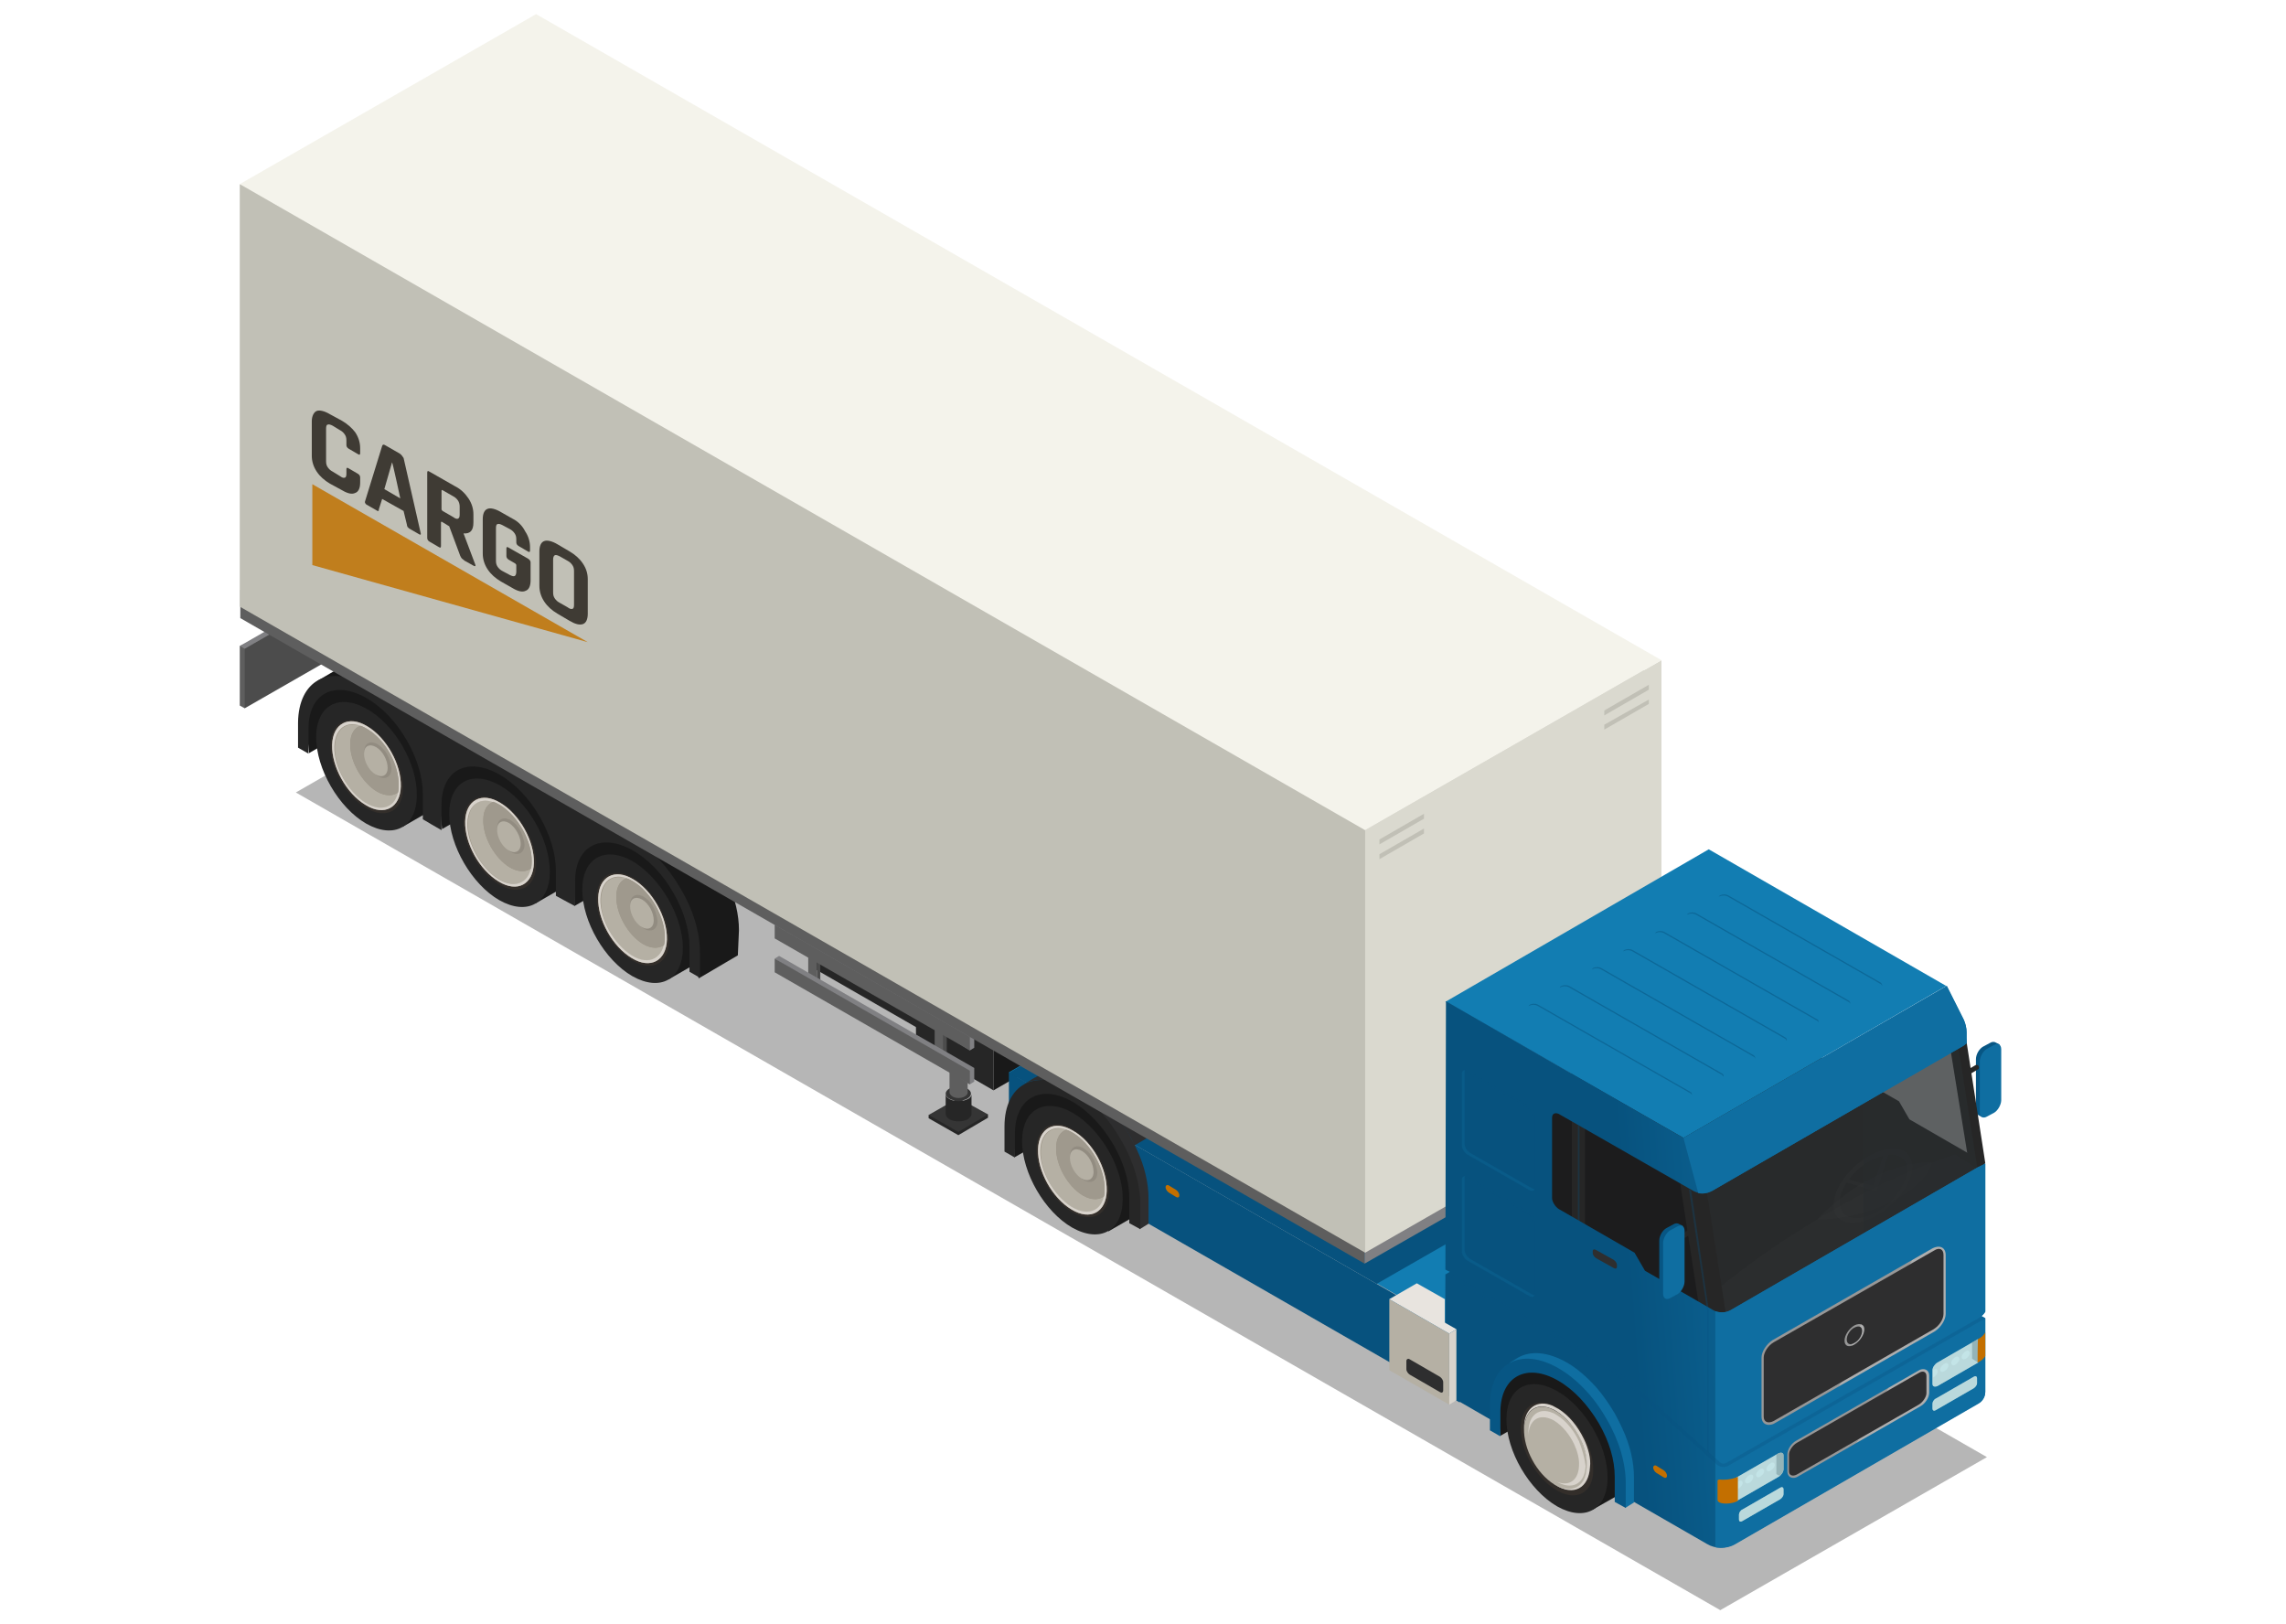 <svg width="190" height="135" viewBox="0 0 190 135" fill="none" xmlns="http://www.w3.org/2000/svg">
<g clip-path="url(#clip0_207_14434)">
<path d="M165.143 121.106L142.981 133.826L24.588 65.865L46.75 53.145L165.143 121.106Z" fill="#B6B6B6"/>
<path d="M77.182 92.668V92.94L79.65 94.348L82.117 92.895V92.622L77.182 92.668Z" fill="#262626"/>
<path d="M79.65 94.076L77.182 92.668L79.65 91.259L82.117 92.622L79.65 94.076Z" fill="#353535"/>
<path d="M79.65 91.486C80.23 91.486 80.701 91.222 80.701 90.896C80.701 90.57 80.23 90.305 79.65 90.305C79.069 90.305 78.599 90.57 78.599 90.896C78.599 91.222 79.069 91.486 79.65 91.486Z" fill="#353535"/>
<path d="M78.599 90.896V92.577C78.599 92.713 78.69 92.895 78.918 93.031C79.33 93.258 80.015 93.258 80.426 93.031C80.609 92.895 80.746 92.758 80.746 92.622V90.941C80.746 91.078 80.655 91.259 80.426 91.35C80.015 91.577 79.33 91.577 78.918 91.35C78.69 91.214 78.599 91.078 78.599 90.896Z" fill="#262626"/>
<path d="M80.381 84.218C80.426 84.082 80.381 83.9 80.198 83.809C79.924 83.627 79.421 83.627 79.147 83.809C79.01 83.9 78.918 83.991 78.918 84.127V90.805C78.918 90.896 79.01 91.032 79.147 91.123C79.421 91.305 79.924 91.305 80.198 91.123C80.335 91.032 80.426 90.941 80.426 90.805V84.127C80.426 84.172 80.426 84.218 80.381 84.218Z" fill="#5E5E5E"/>
<path d="M82.574 90.623L76.131 86.898V81.901L82.574 85.581V90.623Z" fill="#262626"/>
<path d="M102.314 79.266L82.574 90.623V85.581L102.314 74.269V79.266Z" fill="#191919"/>
<path d="M82.574 85.581L76.131 81.901L95.871 70.544L102.314 74.269L82.574 85.581Z" fill="#5E5E5E"/>
<path d="M77.456 86.126L67.815 80.583V75.541L77.456 81.083V86.126Z" fill="#262626"/>
<path d="M109.122 77.767L108.391 78.221C107.568 78.721 107.066 79.72 107.02 81.129V83.218L107.751 82.764L107.705 80.674C107.797 79.221 108.3 78.221 109.122 77.767Z" fill="#B1D49B"/>
<path d="M118.169 86.626C118.169 85.353 117.85 83.945 117.21 82.582C117.027 82.174 116.799 81.719 116.57 81.31C116.113 80.538 115.611 79.811 115.062 79.175C114.285 78.312 113.463 77.585 112.595 77.085C110.995 76.177 109.579 76.086 108.528 76.677L107.797 77.131C108.848 76.54 110.264 76.631 111.864 77.54C112.732 78.04 113.6 78.766 114.331 79.629C114.879 80.266 115.382 80.992 115.839 81.765C116.067 82.174 116.296 82.628 116.479 83.037C117.073 84.445 117.438 85.808 117.438 87.08V89.169L118.169 88.715V86.626Z" fill="#3A3A3A"/>
<path d="M111.864 77.54C113.372 78.403 114.834 79.902 115.885 81.765C116.936 83.537 117.484 85.445 117.484 87.08V89.17L116.57 88.67V86.58C116.57 85.172 116.113 83.627 115.245 82.128C114.331 80.584 113.143 79.312 111.864 78.585C109.259 77.086 107.111 78.221 107.066 81.129V83.219L106.198 82.719V80.629C106.198 77.131 108.756 75.723 111.864 77.54Z" fill="#5F7254"/>
<path d="M105.741 76.495L83.853 89.124L85.681 90.169C87.555 90.033 89.382 90.578 90.89 91.759C91.804 92.486 92.352 93.349 92.809 94.257L121.048 110.475L142.935 97.846L105.741 76.495Z" fill="#127DB2"/>
<path d="M92.764 94.257L114.422 106.705L136.355 94.121L105.741 76.54L83.853 89.169L85.681 90.214C87.555 90.078 89.382 90.623 90.89 91.804C91.804 92.486 92.307 93.303 92.764 94.257Z" fill="#07527E"/>
<path d="M103.456 79.675L137.955 99.482L138.549 99.118L103.456 78.994L88.103 87.898L88.697 88.216L103.456 79.675Z" fill="url(#paint0_linear_207_14434)"/>
<path d="M85.133 95.757L83.853 95.03V89.124L86.595 90.714C85.681 91.168 85.087 92.259 85.087 93.803L85.133 95.757ZM93.084 94.439C93.997 95.984 94.591 97.71 94.591 99.255V101.208L121.322 116.563L121.916 111.021L93.084 94.439Z" fill="#07527E"/>
<path d="M92.398 91.577C92.398 91.577 91.347 90.623 90.022 89.942C88.925 89.351 87.6 89.306 86.458 89.851C86.412 89.851 86.367 89.896 86.321 89.896C85.041 90.487 84.173 91.714 84.082 93.122C84.082 93.258 84.082 93.349 84.082 93.349L84.356 96.166L92.398 91.577Z" fill="#191919"/>
<path d="M90.388 90.76C89.656 90.578 89.017 90.623 88.468 90.896L86.184 92.213L92.124 102.344L94.409 101.027C94.683 100.845 94.911 100.618 95.094 100.345C95.048 96.484 93.175 92.758 90.388 90.76Z" fill="#191919"/>
<path d="M89.154 92.486C86.823 91.169 84.95 92.213 84.95 94.848C84.95 97.483 86.823 100.709 89.108 102.026C91.439 103.343 93.312 102.299 93.312 99.664C93.358 97.074 91.484 93.849 89.154 92.486Z" fill="#262626"/>
<path d="M89.154 93.849C87.509 92.895 86.138 93.667 86.138 95.575C86.138 97.483 87.463 99.8 89.154 100.754C90.799 101.708 92.17 100.936 92.17 99.028C92.17 97.12 90.799 94.803 89.154 93.849Z" fill="#332E2A"/>
<path d="M89.2 93.985C87.646 93.031 86.321 93.758 86.275 95.53C86.229 97.347 87.463 99.573 89.062 100.527C90.616 101.481 91.941 100.754 91.987 98.982C92.032 97.12 90.799 94.894 89.2 93.985Z" fill="#9A9283"/>
<path d="M91.85 99.346C91.439 99.755 90.753 99.8 89.976 99.346C88.743 98.573 87.737 96.802 87.783 95.393C87.783 94.53 88.149 94.031 88.743 93.849C88.88 93.803 88.697 93.803 88.697 93.803H88.057C87.143 93.758 86.549 94.439 86.504 95.666C86.458 97.347 87.646 99.482 89.108 100.345C90.205 100.981 91.119 100.799 91.576 100.027L91.85 99.573C91.804 99.527 91.941 99.255 91.85 99.346Z" fill="#B5B0A4"/>
<path d="M89.2 93.985C87.646 93.031 86.321 93.758 86.275 95.53C86.229 97.347 87.463 99.573 89.062 100.527C90.616 101.481 91.941 100.754 91.987 98.982C92.032 97.12 90.799 94.894 89.2 93.985ZM89.062 100.3C87.6 99.391 86.412 97.302 86.458 95.621C86.504 93.94 87.737 93.258 89.2 94.167C90.662 95.076 91.85 97.165 91.804 98.846C91.804 100.527 90.57 101.208 89.062 100.3Z" fill="#D8D3CC"/>
<path d="M89.2 94.167C88.971 94.031 88.788 93.94 88.606 93.894C88.103 94.076 87.783 94.621 87.783 95.393C87.737 96.847 88.743 98.619 89.976 99.346C90.662 99.755 91.301 99.755 91.758 99.437C91.804 99.255 91.804 99.073 91.804 98.846C91.85 97.165 90.662 95.03 89.2 94.167Z" fill="#9F998D"/>
<path d="M90.936 96.438C90.753 96.029 90.433 95.666 90.068 95.439C90.022 95.394 89.931 95.348 89.885 95.348C89.337 95.121 88.925 95.439 88.925 96.075V96.257L89.931 97.983L90.068 98.074C90.662 98.437 91.21 98.165 91.21 97.438C91.164 97.12 91.073 96.756 90.936 96.438Z" fill="#928C81"/>
<path d="M89.931 95.666C89.382 95.348 88.925 95.575 88.925 96.211C88.925 96.847 89.337 97.62 89.885 97.938C90.433 98.256 90.89 98.028 90.89 97.392C90.89 96.756 90.479 95.984 89.931 95.666Z" fill="#B5B0A4"/>
<path d="M95.46 99.618C95.46 98.346 95.14 96.938 94.5 95.575C94.317 95.166 94.089 94.712 93.86 94.303C93.403 93.531 92.901 92.804 92.352 92.168C91.576 91.305 90.753 90.578 89.885 90.078C88.286 89.17 86.869 89.079 85.818 89.669L85.087 90.124C86.138 89.533 87.555 89.624 89.154 90.532C90.022 91.032 90.89 91.759 91.621 92.622C92.17 93.258 92.672 93.985 93.129 94.757C93.358 95.166 93.586 95.621 93.769 96.029C94.363 97.438 94.728 98.8 94.728 100.072V102.162L95.46 101.708V99.618Z" fill="#2E2E2F"/>
<path d="M89.154 90.532C90.662 91.395 92.124 92.895 93.175 94.757C94.226 96.529 94.774 98.437 94.774 100.072V102.162L93.86 101.662V99.573C93.86 98.164 93.403 96.62 92.535 95.121C91.621 93.576 90.433 92.304 89.154 91.577C86.549 90.078 84.402 91.214 84.356 94.121V96.211L83.488 95.711V93.621C83.488 90.124 86.047 88.761 89.154 90.532Z" fill="#262626"/>
<path d="M92.352 92.213C92.901 92.849 93.403 93.576 93.86 94.348C94.043 94.621 94.135 94.894 94.272 95.212L96.83 93.712C96.693 93.44 96.556 93.122 96.374 92.849C95.916 92.077 95.414 91.35 94.866 90.714C94.089 89.851 93.266 89.124 92.398 88.624C90.799 87.716 89.382 87.625 88.331 88.216L85.772 89.715C86.823 89.124 88.24 89.215 89.839 90.124C90.753 90.623 91.576 91.35 92.352 92.213Z" fill="#2E2E2F"/>
<path d="M111.772 81.083C112.321 81.719 112.823 82.446 113.28 83.219C113.463 83.491 113.554 83.764 113.691 84.082L116.342 82.537C116.205 82.264 114.971 79.539 111.909 77.449C110.401 76.45 108.802 76.495 107.751 77.086L105.192 78.585C106.243 77.994 107.66 78.085 109.259 78.994C110.173 79.493 110.995 80.22 111.772 81.083Z" fill="#3A3A3A"/>
<path d="M113.737 84.036L104.872 78.948C104.872 78.948 106.061 77.131 109.579 78.812C113.052 80.538 113.737 84.036 113.737 84.036Z" fill="#262626"/>
<path d="M97.744 99.482L97.15 99.118C97.013 99.028 96.876 98.846 96.876 98.664C96.876 98.528 97.013 98.437 97.15 98.528L97.744 98.891C97.881 98.982 98.018 99.164 98.018 99.346C98.018 99.527 97.881 99.573 97.744 99.482Z" fill="#C36F00"/>
<path d="M20.339 58.868L19.928 58.641V53.69L23.766 51.918L20.339 58.868Z" fill="#5E5E5E"/>
<path d="M40.307 47.42L20.339 58.868V53.917L40.307 42.423V47.42Z" fill="#4C4C4C"/>
<path d="M20.339 53.917L19.928 53.69L39.942 42.196L40.307 42.423L20.339 53.917Z" fill="#808083"/>
<path d="M32.037 57.233C31.351 56.779 30.62 56.506 29.935 56.052C29.889 56.007 29.843 55.961 29.798 55.916C29.112 55.87 28.427 55.961 27.787 56.279C27.741 56.279 27.696 56.325 27.65 56.325C26.371 56.915 25.502 58.142 25.411 59.55C25.411 59.686 25.411 59.777 25.411 59.777L25.685 62.594L33.088 58.324C32.813 57.96 32.493 57.506 32.037 57.233Z" fill="#191919"/>
<path d="M31.717 57.142C30.986 56.961 30.346 57.006 29.798 57.279L27.513 58.596L33.453 68.727L35.738 67.409C36.012 67.227 36.24 67 36.423 66.728C36.377 62.912 34.504 59.141 31.717 57.142Z" fill="#191919"/>
<path d="M30.483 58.914C28.153 57.597 26.279 58.641 26.279 61.276C26.279 63.911 28.153 67.137 30.437 68.454C32.768 69.771 34.641 68.727 34.641 66.092C34.687 63.457 32.813 60.231 30.483 58.914Z" fill="#262626"/>
<path d="M30.483 60.277C28.838 59.323 27.467 60.095 27.467 62.003C27.467 63.911 28.792 66.228 30.483 67.182C32.128 68.136 33.499 67.364 33.499 65.456C33.499 63.548 32.128 61.231 30.483 60.277Z" fill="#332E2A"/>
<path d="M30.529 60.368C28.975 59.414 27.65 60.141 27.604 61.912C27.559 63.73 28.792 65.956 30.392 66.909C31.945 67.864 33.27 67.137 33.316 65.365C33.362 63.548 32.128 61.322 30.529 60.368Z" fill="#9A9283"/>
<path d="M33.179 65.774C32.768 66.183 32.082 66.228 31.305 65.774C30.072 65.001 29.067 63.23 29.112 61.821C29.112 60.958 29.478 60.459 30.072 60.277C30.209 60.231 30.026 60.231 30.026 60.231H29.386C28.473 60.186 27.878 60.867 27.833 62.094C27.787 63.775 28.975 65.91 30.437 66.773C31.534 67.409 32.448 67.227 32.905 66.455L33.179 66.001C33.133 65.955 33.27 65.683 33.179 65.774Z" fill="#B5B0A4"/>
<path d="M30.529 60.368C28.975 59.414 27.65 60.141 27.604 61.912C27.559 63.73 28.792 65.956 30.392 66.909C31.945 67.864 33.27 67.137 33.316 65.365C33.362 63.548 32.128 61.322 30.529 60.368ZM30.392 66.728C28.929 65.819 27.741 63.73 27.787 62.049C27.833 60.368 29.067 59.686 30.529 60.595C31.991 61.504 33.179 63.593 33.133 65.274C33.133 66.955 31.899 67.636 30.392 66.728Z" fill="#D8D3CC"/>
<path d="M30.529 60.595C30.3 60.459 30.117 60.368 29.935 60.322C29.432 60.504 29.112 61.049 29.112 61.821C29.067 63.275 30.072 65.047 31.305 65.774C31.991 66.183 32.631 66.183 33.088 65.865C33.133 65.683 33.133 65.501 33.133 65.274C33.179 63.548 32.037 61.458 30.529 60.595Z" fill="#9F998D"/>
<path d="M32.265 62.866C32.082 62.458 31.762 62.094 31.397 61.867C31.351 61.822 31.26 61.776 31.214 61.776C30.666 61.549 30.255 61.867 30.255 62.503V62.685L31.26 64.411L31.397 64.502C31.991 64.865 32.539 64.593 32.539 63.866C32.494 63.502 32.402 63.184 32.265 62.866Z" fill="#928C81"/>
<path d="M31.26 62.094C30.712 61.776 30.255 62.003 30.255 62.639C30.255 63.275 30.666 64.048 31.214 64.365C31.762 64.683 32.219 64.456 32.219 63.82C32.219 63.184 31.808 62.412 31.26 62.094Z" fill="#B5B0A4"/>
<path d="M43.094 63.548C42.409 63.093 41.678 62.821 40.993 62.367C40.947 62.321 40.901 62.276 40.855 62.23C40.17 62.185 39.485 62.276 38.845 62.594C38.799 62.594 38.754 62.639 38.708 62.639C37.428 63.23 36.56 64.456 36.469 65.865C36.469 66.001 36.469 66.092 36.469 66.092L36.743 68.908L44.145 64.638C43.826 64.275 43.551 63.866 43.094 63.548Z" fill="#191919"/>
<path d="M42.775 63.502C42.044 63.32 41.404 63.366 40.855 63.638L38.571 64.956L44.511 75.086L46.796 73.769C47.07 73.587 47.298 73.36 47.481 73.088C47.39 69.272 45.516 65.501 42.775 63.502Z" fill="#191919"/>
<path d="M41.541 65.274C39.211 63.956 37.337 65.001 37.337 67.636C37.337 70.271 39.211 73.496 41.495 74.814C43.826 76.131 45.699 75.087 45.699 72.452C45.699 69.817 43.871 66.591 41.541 65.274Z" fill="#262626"/>
<path d="M41.541 66.637C39.896 65.683 38.525 66.455 38.525 68.363C38.525 70.271 39.85 72.588 41.541 73.542C43.186 74.496 44.557 73.724 44.557 71.816C44.557 69.862 43.186 67.591 41.541 66.637Z" fill="#332E2A"/>
<path d="M41.587 66.728C40.033 65.774 38.708 66.501 38.662 68.272C38.617 70.089 39.85 72.315 41.45 73.269C43.003 74.223 44.328 73.496 44.374 71.725C44.42 69.908 43.186 67.682 41.587 66.728Z" fill="#9A9283"/>
<path d="M44.237 72.088C43.826 72.497 43.14 72.542 42.363 72.088C41.13 71.316 40.124 69.544 40.17 68.136C40.17 67.273 40.536 66.773 41.13 66.591C41.267 66.546 41.084 66.546 41.084 66.546H40.444C39.53 66.5 38.936 67.182 38.891 68.408C38.845 70.089 40.033 72.224 41.495 73.088C42.592 73.724 43.506 73.542 43.963 72.77L44.237 72.315C44.191 72.315 44.328 72.043 44.237 72.088Z" fill="#B5B0A4"/>
<path d="M41.587 66.728C40.033 65.774 38.708 66.501 38.662 68.272C38.617 70.089 39.85 72.315 41.45 73.269C43.003 74.223 44.328 73.496 44.374 71.725C44.42 69.908 43.186 67.682 41.587 66.728ZM41.45 73.088C39.987 72.179 38.799 70.089 38.845 68.409C38.891 66.728 40.124 66.046 41.587 66.955C43.049 67.863 44.237 69.953 44.191 71.634C44.145 73.315 42.912 73.951 41.45 73.088Z" fill="#D8D3CC"/>
<path d="M41.587 66.909C41.358 66.773 41.175 66.682 40.993 66.637C40.49 66.818 40.17 67.364 40.17 68.136C40.124 69.59 41.13 71.361 42.363 72.088C43.049 72.497 43.688 72.497 44.145 72.179C44.191 71.997 44.191 71.816 44.191 71.588C44.237 69.908 43.049 67.818 41.587 66.909Z" fill="#9F998D"/>
<path d="M43.323 69.181C43.14 68.772 42.82 68.409 42.455 68.181C42.409 68.136 42.318 68.091 42.272 68.091C41.724 67.863 41.312 68.181 41.312 68.817V68.999L42.318 70.725L42.455 70.816C43.049 71.18 43.597 70.907 43.597 70.18C43.551 69.862 43.46 69.499 43.323 69.181Z" fill="#928C81"/>
<path d="M42.318 68.409C41.769 68.091 41.312 68.318 41.312 68.954C41.312 69.59 41.724 70.362 42.272 70.68C42.82 70.998 43.277 70.771 43.277 70.135C43.277 69.544 42.866 68.772 42.318 68.409Z" fill="#B5B0A4"/>
<path d="M54.152 69.908C53.467 69.454 52.736 69.181 52.05 68.727C52.005 68.681 51.959 68.636 51.913 68.59C51.228 68.545 50.543 68.636 49.903 68.954C49.857 68.954 49.812 68.999 49.766 68.999C48.486 69.59 47.618 70.816 47.527 72.225C47.527 72.361 47.527 72.452 47.527 72.452L47.801 75.268L55.203 70.998C54.883 70.635 54.609 70.226 54.152 69.908Z" fill="#191919"/>
<path d="M53.833 69.817C53.101 69.635 52.462 69.68 51.913 69.953L49.629 71.27L55.569 81.401L57.854 80.084C58.128 79.902 58.356 79.675 58.539 79.402C58.448 75.586 56.574 71.816 53.833 69.817Z" fill="#191919"/>
<path d="M52.599 71.589C50.268 70.271 48.395 71.316 48.395 73.951C48.395 76.586 50.268 79.811 52.553 81.129C54.883 82.446 56.757 81.401 56.757 78.766C56.757 76.177 54.883 72.951 52.599 71.589Z" fill="#262626"/>
<path d="M52.599 72.951C50.954 71.997 49.583 72.77 49.583 74.678C49.583 76.586 50.908 78.903 52.599 79.856C54.244 80.811 55.615 80.038 55.615 78.13C55.569 76.222 54.244 73.905 52.599 72.951Z" fill="#332E2A"/>
<path d="M52.645 73.088C51.091 72.134 49.766 72.861 49.72 74.632C49.674 76.449 50.908 78.675 52.507 79.629C54.061 80.583 55.386 79.857 55.432 78.085C55.477 76.222 54.198 73.996 52.645 73.088Z" fill="#9A9283"/>
<path d="M55.295 78.448C54.883 78.857 54.198 78.903 53.421 78.448C52.188 77.676 51.182 75.904 51.228 74.496C51.228 73.633 51.593 73.133 52.188 72.951C52.325 72.906 52.142 72.906 52.142 72.906H51.502C50.588 72.861 49.994 73.542 49.949 74.769C49.903 76.449 51.091 78.585 52.553 79.448C53.65 80.084 54.564 79.902 55.021 79.13L55.295 78.675C55.249 78.63 55.386 78.357 55.295 78.448Z" fill="#B5B0A4"/>
<path d="M52.645 73.088C51.091 72.134 49.766 72.861 49.72 74.632C49.674 76.449 50.908 78.675 52.507 79.629C54.061 80.583 55.386 79.857 55.432 78.085C55.477 76.222 54.198 73.996 52.645 73.088ZM52.507 79.402C51.045 78.494 49.857 76.404 49.903 74.723C49.949 73.042 51.182 72.361 52.645 73.269C54.107 74.178 55.295 76.268 55.249 77.949C55.203 79.629 53.97 80.311 52.507 79.402Z" fill="#D8D3CC"/>
<path d="M52.645 73.269C52.416 73.133 52.233 73.042 52.05 72.997C51.548 73.178 51.228 73.724 51.228 74.496C51.182 75.95 52.188 77.721 53.421 78.448C54.107 78.857 54.746 78.857 55.203 78.539C55.249 78.357 55.249 78.176 55.249 77.949C55.295 76.268 54.107 74.132 52.645 73.269Z" fill="#9F998D"/>
<path d="M54.381 75.541C54.198 75.132 53.878 74.769 53.513 74.541C53.467 74.496 53.376 74.451 53.33 74.451C52.782 74.224 52.37 74.541 52.37 75.177V75.359L53.376 77.085L53.513 77.176C54.107 77.54 54.655 77.267 54.655 76.54C54.609 76.222 54.518 75.859 54.381 75.541Z" fill="#928C81"/>
<path d="M53.376 74.768C52.827 74.45 52.37 74.678 52.37 75.314C52.37 75.95 52.782 76.722 53.33 77.04C53.878 77.358 54.335 77.131 54.335 76.495C54.335 75.859 53.924 75.086 53.376 74.768Z" fill="#B5B0A4"/>
<path d="M61.418 77.313C61.418 76.041 61.098 74.632 60.458 73.269C60.275 72.861 60.047 72.406 59.818 71.997C59.361 71.225 58.859 70.498 58.31 69.862C57.534 68.999 34.87 55.734 33.956 55.234C33.91 55.189 33.864 55.189 33.819 55.189C33.773 55.143 33.727 55.143 33.682 55.098C32.082 54.189 30.666 54.099 29.615 54.689L26.371 56.597C28.335 56.506 34.687 60.004 38.936 62.276C40.855 63.321 41.221 63.729 42.775 64.729L52.782 70.635C55.386 72.179 57.214 74.769 57.762 77.767C57.899 78.539 57.717 79.856 57.808 80.629L58.082 81.31L61.326 79.402L61.418 77.313Z" fill="#191919"/>
<path d="M58.173 81.265V79.175C58.173 77.494 57.625 75.632 56.574 73.86C55.523 72.043 54.107 70.544 52.553 69.635C49.812 68.045 31.991 57.824 30.437 56.961C27.33 55.189 24.817 56.552 24.771 60.05V62.139L25.64 62.639V60.549C25.64 57.642 27.787 56.506 30.437 58.005C31.717 58.732 32.95 60.004 33.819 61.549C34.687 63.048 35.144 64.638 35.144 66.001V68.091L35.829 68.499L36.697 68.999V66.909C36.697 64.002 38.845 62.866 41.495 64.365C42.775 65.092 44.008 66.364 44.877 67.909C45.745 69.408 46.202 70.998 46.202 72.361V74.451L47.116 74.95L47.801 75.314V73.224C47.801 70.317 49.949 69.181 52.599 70.68C53.878 71.407 55.112 72.679 55.98 74.223C56.848 75.723 57.305 77.313 57.305 78.675V80.765L58.173 81.265Z" fill="#262626"/>
<path d="M67.906 82.31L67.175 81.901V78.948L67.906 79.357V82.31Z" fill="#5E5E5E"/>
<path d="M68.18 82.128L67.906 82.31V79.357L68.18 79.221V82.128Z" fill="#4C4C4C"/>
<path d="M67.906 79.357L67.175 78.948L67.449 78.766L68.18 79.221L67.906 79.357Z" fill="#191919"/>
<path d="M78.416 88.352L77.685 87.897V84.945L78.416 85.399V88.352Z" fill="#5E5E5E"/>
<path d="M78.69 88.17L78.416 88.352V85.399L78.69 85.217V88.17Z" fill="#4C4C4C"/>
<path d="M78.416 85.399L77.685 84.945L77.959 84.808L78.69 85.217L78.416 85.399Z" fill="#191919"/>
<path d="M64.753 79.448L64.388 79.675L80.609 90.124L80.975 89.896V88.761L64.753 79.448Z" fill="#808083"/>
<path d="M80.609 90.123L64.388 80.811V79.675L80.609 88.988V90.123Z" fill="#5E5E5E"/>
<path d="M64.753 76.631L64.388 76.858L80.609 87.307L80.975 87.08V85.944L64.753 76.631Z" fill="#808083"/>
<path d="M80.609 87.307L64.388 77.994V76.858L80.609 86.171V87.307Z" fill="#5E5E5E"/>
<path d="M113.417 105.024L19.973 51.373V49.011L113.417 102.662V105.024Z" fill="#5E5E5E"/>
<path d="M138.092 90.896L113.417 105.024V102.662L138.092 88.533V90.896Z" fill="#808083"/>
<path d="M113.463 104.115L19.928 50.419V15.303L136.675 55.688L113.463 104.115Z" fill="#C1C0B6"/>
<path d="M138.092 89.987L113.463 104.115V68.999L138.092 54.871V89.987Z" fill="#DAD9CF"/>
<path d="M113.463 68.999L19.928 15.303L44.557 1.174L138.092 54.871L113.463 68.999Z" fill="#F4F3EB"/>
<path d="M118.352 68.045L114.651 70.18V69.771L118.352 67.636V68.045ZM118.352 68.863L114.651 70.998V71.407L118.352 69.272V68.863Z" fill="#C1C0B6"/>
<path d="M137.041 57.324L133.34 59.459V59.05L137.041 56.915V57.324ZM137.041 58.142L133.34 60.232V60.64L137.041 58.505V58.142Z" fill="#C1C0B6"/>
<path d="M165.828 86.625C165.737 86.58 165.554 86.58 165.417 86.671L164.823 86.989C164.503 87.17 164.229 87.625 164.229 88.034V92.258C164.229 92.44 164.274 92.576 164.411 92.667L164.731 92.849L166.194 86.807L165.828 86.625Z" fill="#075684"/>
<path d="M165.737 86.852C166.056 86.671 166.331 86.807 166.331 87.216V91.441C166.331 91.804 166.056 92.304 165.737 92.486L165.143 92.804C164.823 92.985 164.549 92.849 164.549 92.44V88.215C164.549 87.852 164.823 87.352 165.143 87.17L165.737 86.852Z" fill="#0F6EA1"/>
<path d="M162.812 89.76C162.766 89.76 162.675 89.714 162.629 89.669C162.584 89.578 162.584 89.442 162.721 89.396L164.183 88.533C164.274 88.488 164.411 88.488 164.457 88.624C164.503 88.715 164.503 88.851 164.366 88.897L162.904 89.76C162.904 89.76 162.858 89.76 162.812 89.76Z" fill="#262626"/>
<path d="M129.958 113.928C129.684 113.746 127.948 112.52 127.674 112.656C127.537 112.747 127.445 112.747 127.354 112.701C126.623 113.019 125.709 113.474 125.252 113.792C124.429 115.064 124.429 116.517 124.429 116.517L124.704 119.334L131.649 115.336C131.192 114.837 130.644 114.337 129.958 113.928Z" fill="#191919"/>
<path d="M135.213 118.334C134.802 117.426 134.254 116.517 133.568 115.79C133.02 115.154 132.38 114.655 131.74 114.246C130.552 113.564 129.501 113.519 128.77 113.973L126.44 115.291L132.38 125.467L134.711 124.149C135.487 123.695 135.944 122.786 135.944 121.469C135.944 120.47 135.67 119.379 135.213 118.334Z" fill="#191919"/>
<path d="M129.41 115.609C127.08 114.291 125.206 115.336 125.206 117.971C125.206 120.606 127.08 123.831 129.41 125.194C131.74 126.512 133.614 125.467 133.614 122.787C133.614 120.152 131.74 116.926 129.41 115.609Z" fill="#262626"/>
<path d="M129.41 116.972C127.765 116.018 126.394 116.79 126.394 118.698C126.394 120.606 127.719 122.923 129.41 123.877C131.055 124.831 132.426 124.058 132.426 122.15C132.426 120.242 131.101 117.926 129.41 116.972Z" fill="#332E2A"/>
<path d="M129.41 117.335C127.948 116.426 126.76 117.062 126.668 118.743C126.623 120.424 127.719 122.468 129.182 123.377C130.644 124.286 131.832 123.65 131.923 121.969C132.015 120.288 130.872 118.244 129.41 117.335Z" fill="#B5B0A4"/>
<path d="M131.238 119.788C130.827 118.925 130.187 118.107 129.456 117.653C129.319 117.562 129.182 117.471 129.044 117.426C127.948 116.971 127.08 117.562 127.034 118.925C127.034 118.97 127.034 119.288 127.034 119.288C127.08 118.062 127.856 117.517 128.862 117.925C128.999 117.971 129.09 118.016 129.227 118.107C129.867 118.516 130.461 119.243 130.827 120.015C131.101 120.606 131.283 121.242 131.238 121.832C131.192 123.15 130.233 123.695 129.044 122.968L129.319 123.104C130.644 123.922 131.74 123.331 131.786 121.832C131.695 121.151 131.512 120.469 131.238 119.788Z" fill="#D8D3CC"/>
<path d="M131.649 119.606C131.146 118.562 130.415 117.653 129.547 117.108C129.364 117.017 129.227 116.926 129.044 116.835C127.765 116.29 126.714 117.017 126.668 118.562C126.668 118.607 126.668 118.789 126.668 118.789C126.714 117.244 127.674 116.563 128.907 117.062C129.044 117.108 129.227 117.199 129.364 117.29C130.187 117.789 130.918 118.698 131.375 119.652C131.74 120.379 131.923 121.196 131.877 121.923C131.832 123.604 130.598 124.24 129.136 123.332L129.273 123.422C130.781 124.376 132.06 123.695 132.152 121.923C132.243 121.242 132.015 120.379 131.649 119.606Z" fill="#D8D3CC"/>
<path d="M164.092 98.846L142.204 111.475V128.374C142.204 128.42 142.204 128.465 142.159 128.465L164.046 115.836C164.092 115.836 164.092 115.791 164.092 115.745V98.846Z" fill="#116AA6"/>
<path d="M164.366 96.302L158.7 93.031L157.832 91.532L151.48 87.897L127.902 89.397L124.429 92.44L125.435 101.253L135.03 108.658L143.804 112.247L163.498 103.661L164.823 96.892L164.366 96.302Z" fill="#262626"/>
<g opacity="0.3">
<path opacity="0.3" d="M156.232 95.666C154.45 96.256 152.76 98.073 152.44 99.663C152.12 101.253 153.308 102.071 155.09 101.435C156.872 100.799 158.563 99.027 158.883 97.437C159.202 95.847 158.014 95.03 156.232 95.666ZM156.187 96.165C156.278 96.12 156.415 96.12 156.506 96.075L155.684 98.573L153.673 98.028C154.313 97.165 155.227 96.483 156.187 96.165ZM158.471 97.665C158.197 99.027 156.735 100.572 155.227 101.072C153.673 101.571 152.668 100.89 152.942 99.527C153.034 99.118 153.216 98.709 153.491 98.3L155.958 98.982L156.963 95.984C158.014 95.893 158.7 96.529 158.471 97.665Z" fill="#696969"/>
<path opacity="0.3" d="M162.492 95.938C154.359 98.664 145.449 104.388 140.331 109.294L141.108 110.748L145.266 113.565L164.594 101.481C164.686 100.299 165.234 98.164 164.457 97.21L162.492 95.938Z" fill="#696969"/>
<path opacity="0.3" d="M160.573 96.62C159.979 99.028 155.09 101.435 151.023 101.344C151.023 101.344 152.897 99.391 155.09 98.164C158.471 96.347 160.573 96.62 160.573 96.62Z" fill="#757575"/>
</g>
<path d="M163.269 86.716L162.081 87.034L163.589 96.347L164.594 96.892L163.269 86.716Z" fill="#262626"/>
<path opacity="0.5" d="M163.132 86.762L142.204 98.846C142.022 98.982 141.747 99.027 141.519 99.027C141.29 99.027 141.062 98.982 140.833 98.846L129.639 92.44C129.547 92.395 129.41 92.349 129.319 92.349C129.045 92.349 128.816 92.577 128.816 92.94V99.618C128.816 100.027 129.09 100.481 129.456 100.708L135.716 104.297L136.538 105.751C136.538 105.796 136.584 105.796 136.63 105.842L142.296 109.113C142.57 109.249 142.844 109.34 143.118 109.34C143.392 109.34 143.712 109.249 143.941 109.113L164.731 97.119L163.132 86.762Z" fill="url(#paint1_linear_207_14434)"/>
<path opacity="0.5" d="M154.862 102.753L164.731 97.074L163.132 86.762L154.862 91.532V102.753Z" fill="#292D2F"/>
<path d="M163.406 86.307L162.767 86.989L164.366 97.21L164.777 97.028L165.006 96.665L163.406 86.307Z" fill="#262626"/>
<path d="M141.747 98.301L139.508 97.438L141.199 108.477C141.702 109.885 142.981 110.748 143.484 109.431L141.747 98.301Z" fill="#262626"/>
<path d="M131.74 92.259L130.644 92.077V102.616C130.918 103.298 131.329 103.752 131.74 103.843V92.259Z" fill="#262626"/>
<path d="M142.022 70.589L120.134 83.264L139.92 94.575L161.761 81.946L142.022 70.589Z" fill="#127DB2"/>
<path d="M165.006 109.567L164.686 109.385C164.686 109.385 164.868 109.249 165.006 109.022V96.711L164.366 97.029L143.849 108.885C143.392 109.158 142.844 109.158 142.387 108.885L136.721 105.615L135.853 104.115L129.547 100.481C129.273 100.299 128.999 99.891 128.999 99.573V92.895C128.999 92.577 129.227 92.44 129.547 92.577L140.742 98.982C141.245 99.255 141.839 99.255 142.296 98.982L163.223 86.898L163.452 86.716V85.808C163.452 85.444 163.361 85.081 163.223 84.763L161.807 81.946L139.92 94.575L120.18 83.218L120.134 105.524L120.5 105.705L120.134 105.933L120.089 115.791L124.566 118.38V116.427C124.566 113.428 127.582 112.747 130.233 114.246C132.837 115.745 134.985 119.379 134.939 122.378V124.331L141.884 128.329C142.57 128.738 143.438 128.738 144.169 128.329L164.457 116.608C164.777 116.427 165.006 116.063 165.006 115.654V109.567Z" fill="url(#paint2_linear_207_14434)"/>
<path d="M163.452 85.808V86.716L163.223 86.898L142.296 98.982C141.93 99.164 141.519 99.255 141.153 99.164L139.92 94.575L161.807 81.946L163.223 84.763C163.361 85.081 163.452 85.444 163.452 85.808ZM165.006 109.567L164.686 109.385C164.686 109.385 164.868 109.249 165.006 109.022V96.711L164.366 97.029L143.849 108.885C143.438 109.113 142.981 109.113 142.57 108.976V128.601C143.118 128.692 143.667 128.647 144.169 128.374L164.457 116.654C164.777 116.472 165.006 116.109 165.006 115.7V109.567Z" fill="#0F6EA1"/>
<path opacity="0.3" d="M165.006 109.567L164.686 109.385C164.686 109.385 164.64 109.431 164.503 109.522L143.529 121.56C143.438 121.606 143.347 121.651 143.255 121.651C143.118 121.651 143.027 121.606 142.935 121.515L135.624 114.928C134.711 114.11 133.705 113.338 132.609 112.747L120.454 105.751L120.089 105.933L132.426 113.02C133.522 113.656 134.528 114.382 135.442 115.2L142.707 121.742C142.89 121.878 143.072 121.924 143.255 121.924C143.392 121.924 143.575 121.878 143.712 121.787L164.686 109.749C164.777 109.749 164.914 109.658 165.006 109.567Z" fill="#075380"/>
<path d="M149.058 122.832C148.739 122.832 148.556 122.605 148.556 122.287V120.879C148.556 120.47 148.876 119.97 149.287 119.743L159.431 113.928C159.568 113.837 159.705 113.792 159.842 113.792C160.162 113.792 160.345 114.019 160.345 114.337V115.745C160.345 116.154 160.025 116.654 159.614 116.881L149.47 122.696C149.333 122.787 149.196 122.832 149.058 122.832Z" fill="url(#paint3_linear_207_14434)"/>
<path d="M159.477 114.11L149.333 119.924C149.013 120.106 148.693 120.56 148.693 120.878V122.287C148.693 122.605 148.967 122.741 149.333 122.559L159.477 116.744C159.796 116.563 160.116 116.108 160.116 115.79V114.382C160.116 114.019 159.842 113.882 159.477 114.11Z" fill="#2E2E2F"/>
<path d="M147.002 118.425C146.637 118.425 146.408 118.153 146.408 117.744V112.838C146.408 112.338 146.819 111.702 147.322 111.384L160.619 103.752C160.802 103.661 160.984 103.616 161.122 103.616C161.487 103.616 161.716 103.888 161.716 104.297V109.203C161.716 109.703 161.304 110.339 160.802 110.657L147.505 118.289C147.368 118.38 147.185 118.425 147.002 118.425Z" fill="url(#paint4_linear_207_14434)"/>
<path d="M160.756 103.934L147.413 111.566C146.956 111.838 146.591 112.383 146.591 112.838V117.744C146.591 118.198 146.956 118.335 147.413 118.107L160.71 110.475C161.167 110.203 161.533 109.658 161.533 109.203V104.297C161.533 103.797 161.167 103.661 160.756 103.934Z" fill="#2E2E2F"/>
<path d="M164.411 111.293L161.03 113.247C160.802 113.383 160.619 113.655 160.619 113.883V115.018C160.619 115.245 160.802 115.291 161.03 115.2L164.411 113.247V112.747V111.293Z" fill="#C9E7E9"/>
<path opacity="0.8" d="M164.412 111.293L163.909 111.566V112.929L164.412 113.247V112.701V111.293Z" fill="#6B898D"/>
<path d="M162.355 113.474C162.218 113.474 162.127 113.292 162.218 113.11C162.31 112.929 162.492 112.747 162.675 112.747C162.812 112.747 162.904 112.929 162.812 113.11C162.675 113.338 162.492 113.474 162.355 113.474ZM161.898 113.656C161.99 113.474 161.944 113.292 161.761 113.292C161.624 113.292 161.396 113.474 161.304 113.656C161.213 113.837 161.259 114.019 161.441 114.019C161.578 114.019 161.807 113.837 161.898 113.656ZM163.543 112.247C163.406 112.247 163.178 112.429 163.086 112.611C162.995 112.792 163.041 112.974 163.223 112.974C163.406 112.974 163.589 112.792 163.68 112.611C163.772 112.429 163.68 112.247 163.543 112.247ZM160.893 113.792C160.802 113.792 160.71 113.837 160.665 113.883V114.473C160.802 114.428 160.939 114.292 161.03 114.11C161.076 113.928 161.03 113.792 160.893 113.792Z" fill="#DBFCFF"/>
<path opacity="0.5" d="M164.411 111.293L161.03 113.247C160.802 113.383 160.619 113.655 160.619 113.883V115.018C160.619 115.245 160.802 115.291 161.03 115.2L164.411 113.247V112.747V111.293Z" fill="#ADCCD0"/>
<path d="M147.825 120.788L144.352 122.787V124.74L147.825 122.741C148.053 122.605 148.236 122.332 148.236 122.105V120.969C148.236 120.742 148.053 120.697 147.825 120.788Z" fill="#C9E7E9"/>
<path opacity="0.8" d="M147.825 120.788L147.642 120.879V122.514C147.779 122.605 147.87 122.65 147.916 122.65C148.099 122.514 148.236 122.287 148.236 122.105V120.969C148.236 120.742 148.053 120.697 147.825 120.788Z" fill="#6B898D"/>
<path d="M146.134 122.787C145.997 122.787 145.905 122.605 145.997 122.423C146.088 122.241 146.271 122.06 146.454 122.06C146.591 122.06 146.682 122.241 146.591 122.423C146.499 122.605 146.271 122.787 146.134 122.787ZM145.677 122.923C145.768 122.741 145.723 122.559 145.54 122.559C145.403 122.559 145.174 122.741 145.083 122.923C144.992 123.105 145.037 123.286 145.22 123.286C145.403 123.286 145.586 123.15 145.677 122.923ZM147.322 121.56C147.185 121.56 146.956 121.742 146.865 121.923C146.774 122.105 146.819 122.287 147.002 122.287C147.139 122.287 147.368 122.105 147.459 121.923C147.55 121.742 147.505 121.56 147.322 121.56ZM144.672 123.059C144.58 123.059 144.489 123.105 144.443 123.15V123.741C144.58 123.695 144.717 123.559 144.809 123.377C144.9 123.241 144.809 123.059 144.672 123.059Z" fill="#DBFCFF"/>
<path opacity="0.5" d="M147.825 120.788L144.352 122.787V124.74L147.825 122.741C148.053 122.605 148.236 122.332 148.236 122.105V120.969C148.236 120.742 148.053 120.697 147.825 120.788Z" fill="#ADCCD0"/>
<path d="M164.046 115.382L160.893 117.199C160.756 117.29 160.619 117.244 160.619 117.063V116.654C160.619 116.517 160.756 116.29 160.893 116.245L164.046 114.428C164.183 114.337 164.32 114.382 164.32 114.564V114.973C164.32 115.109 164.183 115.291 164.046 115.382Z" fill="#C9E7E9"/>
<path opacity="0.5" d="M164.046 115.382L160.893 117.199C160.756 117.29 160.619 117.244 160.619 117.063V116.654C160.619 116.517 160.756 116.29 160.893 116.245L164.046 114.428C164.183 114.337 164.32 114.382 164.32 114.564V114.973C164.32 115.109 164.183 115.291 164.046 115.382Z" fill="#ADCCD0"/>
<path d="M147.962 124.604L144.809 126.421C144.672 126.512 144.535 126.466 144.535 126.285V125.876C144.535 125.739 144.672 125.512 144.809 125.467L147.962 123.65C148.099 123.559 148.236 123.604 148.236 123.786V124.195C148.236 124.331 148.099 124.513 147.962 124.604Z" fill="#C9E7E9"/>
<path opacity="0.5" d="M147.962 124.604L144.809 126.421C144.672 126.512 144.535 126.466 144.535 126.285V125.876C144.535 125.739 144.672 125.512 144.809 125.467L147.962 123.65C148.099 123.559 148.236 123.604 148.236 123.786V124.195C148.236 124.331 148.099 124.513 147.962 124.604Z" fill="#ADCCD0"/>
<path d="M142.89 122.968C142.844 122.968 142.753 123.014 142.753 123.059C142.753 123.241 142.753 124.377 142.753 124.558C142.753 124.649 142.753 124.74 142.798 124.786C143.027 125.058 143.986 125.013 144.443 124.74V122.741C144.443 122.741 143.804 123.059 142.89 122.968Z" fill="#C36F00"/>
<path d="M165.006 112.701V110.748C164.868 110.975 164.686 111.157 164.411 111.293C164.366 111.293 164.366 113.247 164.366 113.247C164.686 113.11 164.868 112.929 165.006 112.701Z" fill="#C36F00"/>
<path d="M135.807 122.787C135.807 121.515 135.487 120.106 134.848 118.744C134.665 118.335 134.436 117.88 134.208 117.472C133.751 116.699 133.248 115.972 132.7 115.336C131.923 114.473 131.101 113.746 130.233 113.247C128.633 112.338 127.217 112.247 126.166 112.838L125.435 113.292C126.668 113.11 127.856 113.156 129.456 114.064C130.324 114.564 130.918 115.155 131.649 116.018C132.197 116.654 132.928 117.29 133.385 118.062C133.614 118.471 133.705 118.789 133.888 119.243C134.482 120.652 134.893 121.878 134.893 123.15L135.076 125.331L135.807 124.876V122.787Z" fill="#0F6EA1"/>
<path d="M129.501 113.701C131.009 114.564 132.472 116.063 133.522 117.926C134.573 119.697 135.122 121.605 135.122 123.241V125.331L134.208 124.831V122.741C134.208 121.333 133.751 119.788 132.883 118.289C131.969 116.745 130.781 115.473 129.501 114.746C126.897 113.247 124.749 114.382 124.704 117.29V119.379L123.835 118.88V116.79C123.835 113.292 126.394 111.929 129.501 113.701Z" fill="#075684"/>
<path opacity="0.3" d="M127.308 98.755L122.236 95.847C121.962 95.711 121.734 95.348 121.734 95.075V89.078C121.734 89.033 121.734 88.988 121.779 88.942C121.642 88.942 121.505 89.033 121.505 89.215V95.211C121.505 95.484 121.734 95.847 122.008 95.984L127.08 98.891C127.308 99.027 127.491 98.982 127.537 98.846C127.491 98.8 127.4 98.8 127.308 98.755Z" fill="#0F6EA1"/>
<path opacity="0.2" d="M127.08 91.895L122.008 88.988C121.916 88.942 121.825 88.897 121.779 88.897C121.779 88.942 121.733 88.988 121.733 89.033C121.779 89.078 126.851 91.986 126.851 91.986C127.125 92.122 127.354 92.486 127.354 92.758V98.709C127.4 98.755 127.491 98.755 127.537 98.755C127.537 98.709 127.582 98.664 127.582 98.618V92.622C127.582 92.395 127.354 92.031 127.08 91.895Z" fill="#07527E"/>
<path opacity="0.3" d="M127.308 107.568L122.236 104.66C121.962 104.524 121.734 104.161 121.734 103.888V97.892C121.734 97.846 121.734 97.801 121.779 97.755C121.642 97.755 121.505 97.846 121.505 98.028V104.024C121.505 104.297 121.734 104.661 122.008 104.797L127.08 107.704C127.308 107.84 127.491 107.795 127.537 107.659C127.491 107.659 127.4 107.613 127.308 107.568Z" fill="#0F6EA1"/>
<path opacity="0.2" d="M127.08 100.708L122.008 97.801C121.916 97.755 121.825 97.71 121.779 97.71C121.779 97.755 121.733 97.801 121.733 97.846C121.779 97.892 126.851 100.799 126.851 100.799C127.125 100.935 127.354 101.299 127.354 101.571V107.523C127.4 107.568 127.491 107.568 127.537 107.568C127.537 107.523 127.582 107.477 127.582 107.432V101.435C127.582 101.208 127.354 100.845 127.08 100.708Z" fill="#07527E"/>
<path opacity="0.3" d="M131.283 93.621V112.02L131.146 111.929V93.531L131.283 93.621ZM140.559 98.936L140.377 98.846L141.884 108.885V120.606L142.022 120.742V108.885L140.559 98.936Z" fill="#075380"/>
<path d="M154.13 110.157C153.673 110.43 153.308 110.975 153.308 111.429C153.308 111.884 153.673 112.02 154.13 111.747C154.587 111.475 154.953 110.93 154.953 110.475C154.953 110.066 154.587 109.93 154.13 110.157ZM154.13 111.611C153.765 111.838 153.491 111.702 153.491 111.338C153.491 110.975 153.765 110.521 154.13 110.339C154.496 110.157 154.77 110.248 154.77 110.612C154.77 110.975 154.496 111.429 154.13 111.611Z" fill="url(#paint5_linear_207_14434)"/>
<path d="M120.454 116.745L115.473 113.883V107.977L120.454 110.839V116.745Z" fill="#B5B0A4"/>
<path d="M121.048 116.381L120.454 116.744V110.839L121.048 110.475V116.381Z" fill="#D8D3CC"/>
<path d="M120.089 109.93V107.977L117.758 106.659L115.473 107.977L120.454 110.839L121.048 110.475L120.089 109.93Z" fill="#E8E4DF"/>
<path d="M119.677 115.7L117.164 114.246C117.027 114.155 116.89 113.973 116.89 113.792V113.11C116.89 112.974 117.027 112.883 117.164 112.974L119.677 114.428C119.814 114.519 119.951 114.7 119.951 114.882V115.563C119.951 115.745 119.814 115.791 119.677 115.7Z" fill="#2E2E2F"/>
<path d="M138.275 122.786L137.681 122.423C137.544 122.332 137.406 122.15 137.406 121.969C137.406 121.832 137.544 121.742 137.681 121.832L138.275 122.196C138.412 122.287 138.549 122.468 138.549 122.65C138.549 122.832 138.412 122.877 138.275 122.786Z" fill="#C36F00"/>
<path opacity="0.5" d="M143.21 89.487C143.21 89.442 143.164 89.351 143.072 89.306L130.37 82.037C130.187 81.946 129.913 81.946 129.73 82.037C129.684 82.082 129.639 82.082 129.639 82.128C129.639 82.037 129.684 81.992 129.776 81.946C129.958 81.855 130.233 81.855 130.415 81.946L143.118 89.215C143.255 89.306 143.301 89.397 143.21 89.487ZM140.514 90.759L127.811 83.491C127.628 83.4 127.354 83.4 127.171 83.491C127.08 83.536 127.034 83.627 127.034 83.672C127.034 83.627 127.08 83.582 127.125 83.582C127.308 83.491 127.582 83.491 127.765 83.582L140.468 90.85C140.559 90.896 140.605 90.941 140.605 91.032C140.651 90.941 140.605 90.805 140.514 90.759ZM145.768 87.716L133.066 80.447C132.883 80.356 132.609 80.356 132.426 80.447C132.334 80.493 132.289 80.583 132.289 80.629C132.289 80.583 132.334 80.538 132.38 80.538C132.563 80.447 132.837 80.447 133.02 80.538L145.723 87.806C145.814 87.852 145.86 87.897 145.86 87.988C145.905 87.897 145.86 87.806 145.768 87.716ZM142.935 74.496C143.118 74.405 143.392 74.405 143.575 74.496L156.278 81.764C156.369 81.81 156.415 81.855 156.415 81.946C156.461 81.855 156.415 81.764 156.324 81.674L143.621 74.405C143.438 74.314 143.164 74.314 142.981 74.405C142.89 74.451 142.844 74.541 142.844 74.587C142.844 74.541 142.89 74.496 142.935 74.496ZM153.673 83.173L140.971 75.904C140.788 75.813 140.514 75.813 140.331 75.904C140.239 75.95 140.194 76.04 140.194 76.086C140.194 76.04 140.239 75.995 140.285 75.995C140.468 75.904 140.742 75.904 140.925 75.995L153.628 83.264C153.719 83.309 153.765 83.355 153.765 83.445C153.811 83.355 153.765 83.264 153.673 83.173ZM148.373 86.216L135.67 78.948C135.487 78.857 135.213 78.857 135.03 78.948C134.939 78.993 134.893 79.084 134.893 79.13C134.893 79.084 134.939 79.039 134.985 79.039C135.167 78.948 135.442 78.948 135.624 79.039L148.327 86.307C148.419 86.353 148.464 86.398 148.464 86.489C148.556 86.398 148.51 86.307 148.373 86.216ZM151.023 84.717L138.32 77.449C138.138 77.358 137.863 77.358 137.681 77.449C137.589 77.494 137.544 77.585 137.544 77.63C137.544 77.585 137.589 77.54 137.635 77.54C137.818 77.449 138.092 77.449 138.275 77.54L150.978 84.808C151.069 84.854 151.115 84.899 151.115 84.99C151.16 84.854 151.16 84.763 151.023 84.717Z" fill="#07527E"/>
<path d="M139.006 103.434C138.96 103.434 138.869 103.388 138.823 103.343C138.777 103.252 138.777 103.116 138.914 103.07L140.377 102.207C140.468 102.162 140.605 102.162 140.651 102.298C140.696 102.389 140.696 102.525 140.559 102.571L139.097 103.434C139.097 103.434 139.051 103.434 139.006 103.434Z" fill="#262626"/>
<path d="M139.508 101.708C139.417 101.662 139.234 101.662 139.097 101.753L138.503 102.071C138.183 102.253 137.909 102.707 137.909 103.116V107.341C137.909 107.522 137.955 107.659 138.092 107.75L138.412 107.931L139.874 101.889L139.508 101.708Z" fill="#075684"/>
<path d="M139.417 101.935C139.737 101.753 140.011 101.889 140.011 102.298V106.523C140.011 106.886 139.737 107.386 139.417 107.568L138.823 107.886C138.503 108.068 138.229 107.931 138.229 107.522V103.298C138.229 102.934 138.503 102.434 138.823 102.253L139.417 101.935Z" fill="#0F6EA1"/>
<path d="M132.654 104.57L134.117 105.387C134.254 105.478 134.391 105.433 134.391 105.297V105.115C134.391 104.979 134.254 104.797 134.117 104.706L132.654 103.888C132.517 103.797 132.38 103.843 132.38 103.979V104.161C132.38 104.297 132.517 104.479 132.654 104.57Z" fill="#2E2E2F"/>
<path d="M28.427 34.973L27.422 34.428C26.965 34.155 26.553 34.065 26.325 34.155C26.096 34.246 25.914 34.564 25.914 35.019V37.881C25.914 38.335 26.051 38.789 26.325 39.198C26.599 39.607 26.965 39.925 27.422 40.197L28.427 40.743C28.884 41.015 29.249 41.106 29.523 40.97C29.798 40.879 29.935 40.561 29.935 40.107V39.698C29.935 39.561 29.889 39.471 29.752 39.38L28.975 38.925C28.838 38.835 28.792 38.88 28.792 39.016V39.38C28.792 39.561 28.747 39.698 28.655 39.698C28.564 39.743 28.427 39.698 28.244 39.561L27.65 39.198C27.467 39.107 27.33 38.971 27.239 38.835C27.147 38.698 27.102 38.562 27.102 38.335V35.609C27.102 35.427 27.147 35.291 27.239 35.291C27.33 35.246 27.467 35.291 27.65 35.382L28.244 35.745C28.427 35.836 28.564 35.973 28.655 36.109C28.747 36.245 28.792 36.381 28.792 36.609V36.972C28.792 37.108 28.838 37.199 28.975 37.29L29.752 37.744C29.889 37.835 29.935 37.79 29.935 37.653V37.245C29.935 36.79 29.798 36.336 29.523 35.927C29.249 35.564 28.884 35.246 28.427 34.973Z" fill="#3F3B34"/>
<path d="M33.225 37.699L32.037 37.017C31.899 36.927 31.808 36.927 31.762 37.063L30.346 41.651C30.3 41.742 30.346 41.833 30.437 41.924L31.305 42.423C31.351 42.469 31.397 42.469 31.443 42.469C31.488 42.469 31.488 42.423 31.488 42.333L31.762 41.469L33.544 42.469L33.819 43.605C33.819 43.695 33.864 43.741 33.864 43.786C33.91 43.832 33.956 43.877 34.001 43.923L34.87 44.422C34.961 44.468 35.007 44.422 34.961 44.286L33.544 38.062C33.453 37.926 33.362 37.79 33.225 37.699ZM31.945 40.652L32.585 38.426C32.631 38.426 33.27 41.424 33.27 41.424L31.945 40.652Z" fill="#3F3B34"/>
<path d="M38.525 44.331C39.073 44.377 39.348 44.104 39.348 43.423V42.741C39.348 42.287 39.211 41.833 38.936 41.424C38.662 41.015 38.297 40.652 37.84 40.425L35.692 39.198C35.555 39.107 35.509 39.153 35.509 39.289V44.695C35.509 44.831 35.555 44.922 35.692 45.013L36.469 45.467C36.606 45.558 36.652 45.513 36.652 45.376V43.423C36.652 43.377 36.697 43.332 36.743 43.377L37.337 43.741L38.251 46.194C38.297 46.285 38.342 46.376 38.388 46.421C38.434 46.467 38.525 46.512 38.617 46.603L39.348 47.012C39.485 47.102 39.576 47.057 39.485 46.875L38.525 44.331ZM38.205 42.787C38.205 42.968 38.16 43.059 38.068 43.105C37.977 43.15 37.84 43.105 37.657 42.968L36.789 42.469C36.743 42.423 36.697 42.378 36.697 42.333V40.788C36.697 40.742 36.743 40.697 36.789 40.742L37.657 41.242C37.84 41.333 37.977 41.469 38.068 41.606C38.16 41.742 38.205 41.924 38.205 42.105V42.787Z" fill="#3F3B34"/>
<path d="M42.592 43.105L41.632 42.56C41.175 42.287 40.764 42.196 40.536 42.287C40.261 42.378 40.124 42.696 40.124 43.15V46.012C40.124 46.467 40.261 46.921 40.536 47.33C40.81 47.739 41.175 48.057 41.632 48.329L42.592 48.874C43.049 49.147 43.414 49.238 43.688 49.102C43.963 49.011 44.1 48.693 44.1 48.238V46.739C44.1 46.603 44.008 46.512 43.871 46.421L42.272 45.513C42.135 45.422 42.089 45.467 42.089 45.603V46.194C42.089 46.33 42.135 46.421 42.272 46.512L42.82 46.83C42.866 46.876 42.912 46.921 42.912 46.966V47.511C42.912 47.693 42.866 47.83 42.775 47.875C42.683 47.92 42.546 47.875 42.363 47.784L41.769 47.466C41.587 47.375 41.45 47.239 41.358 47.103C41.267 46.966 41.221 46.83 41.221 46.603V43.877C41.221 43.696 41.267 43.559 41.358 43.559C41.45 43.514 41.587 43.559 41.769 43.65L42.363 43.968C42.546 44.059 42.683 44.195 42.775 44.331C42.866 44.468 42.912 44.604 42.912 44.831V45.058C42.912 45.195 42.957 45.285 43.094 45.376L43.871 45.831C44.008 45.922 44.054 45.876 44.054 45.74V45.467C44.054 45.013 43.917 44.559 43.643 44.15C43.414 43.696 43.049 43.332 42.592 43.105Z" fill="#3F3B34"/>
<path d="M48.441 46.83C48.166 46.421 47.801 46.103 47.344 45.831L46.339 45.24C45.882 44.967 45.471 44.877 45.242 44.967C44.968 45.058 44.831 45.376 44.831 45.831V48.693C44.831 49.147 44.968 49.601 45.242 50.01C45.516 50.419 45.882 50.737 46.339 51.009L47.344 51.6C47.801 51.873 48.166 51.963 48.441 51.873C48.715 51.782 48.852 51.464 48.852 51.009V48.147C48.852 47.648 48.715 47.239 48.441 46.83ZM47.71 50.283C47.71 50.464 47.664 50.601 47.572 50.601C47.481 50.646 47.344 50.601 47.161 50.464L46.522 50.101C46.339 50.01 46.202 49.874 46.11 49.737C46.019 49.601 45.973 49.465 45.973 49.238V46.512C45.973 46.33 46.019 46.194 46.11 46.149C46.202 46.103 46.339 46.149 46.522 46.239L47.161 46.603C47.344 46.694 47.481 46.83 47.572 46.966C47.664 47.103 47.71 47.239 47.71 47.466V50.283Z" fill="#3F3B34"/>
<path d="M48.852 53.372L25.959 40.243V46.966L48.852 53.372Z" fill="#C07E1D"/>
</g>
<defs>
<linearGradient id="paint0_linear_207_14434" x1="105.538" y1="89.227" x2="101.81" y2="89.227" gradientUnits="userSpaceOnUse">
<stop offset="0.557" stop-color="#B12F20"/>
<stop offset="0.571" stop-color="#CD4636"/>
</linearGradient>
<linearGradient id="paint1_linear_207_14434" x1="141.31" y1="99.839" x2="142.125" y2="99.712" gradientUnits="userSpaceOnUse">
<stop offset="0.522" stop-color="#111214"/>
<stop offset="0.552" stop-color="#1B1E20"/>
<stop offset="0.601" stop-color="#292D2F"/>
</linearGradient>
<linearGradient id="paint2_linear_207_14434" x1="135.272" y1="105.668" x2="152.161" y2="104.361" gradientUnits="userSpaceOnUse">
<stop stop-color="#07527E"/>
<stop offset="1" stop-color="#0F6EA1"/>
</linearGradient>
<linearGradient id="paint3_linear_207_14434" x1="151.007" y1="116.353" x2="157.831" y2="120.316" gradientUnits="userSpaceOnUse">
<stop offset="0.586" stop-color="#979797"/>
<stop offset="0.588" stop-color="#9F9F9F"/>
<stop offset="0.591" stop-color="#AEAEAE"/>
</linearGradient>
<linearGradient id="paint4_linear_207_14434" x1="148.968" y1="108.061" x2="159.169" y2="113.984" gradientUnits="userSpaceOnUse">
<stop offset="0.586" stop-color="#979797"/>
<stop offset="0.588" stop-color="#9F9F9F"/>
<stop offset="0.591" stop-color="#AEAEAE"/>
</linearGradient>
<linearGradient id="paint5_linear_207_14434" x1="153.442" y1="110.975" x2="154.62" y2="111.488" gradientUnits="userSpaceOnUse">
<stop offset="0.586" stop-color="#979797"/>
<stop offset="0.588" stop-color="#9F9F9F"/>
<stop offset="0.591" stop-color="#AEAEAE"/>
</linearGradient>
<clipPath id="clip0_207_14434">
<rect width="190" height="135" fill="white"/>
</clipPath>
</defs>
</svg>
